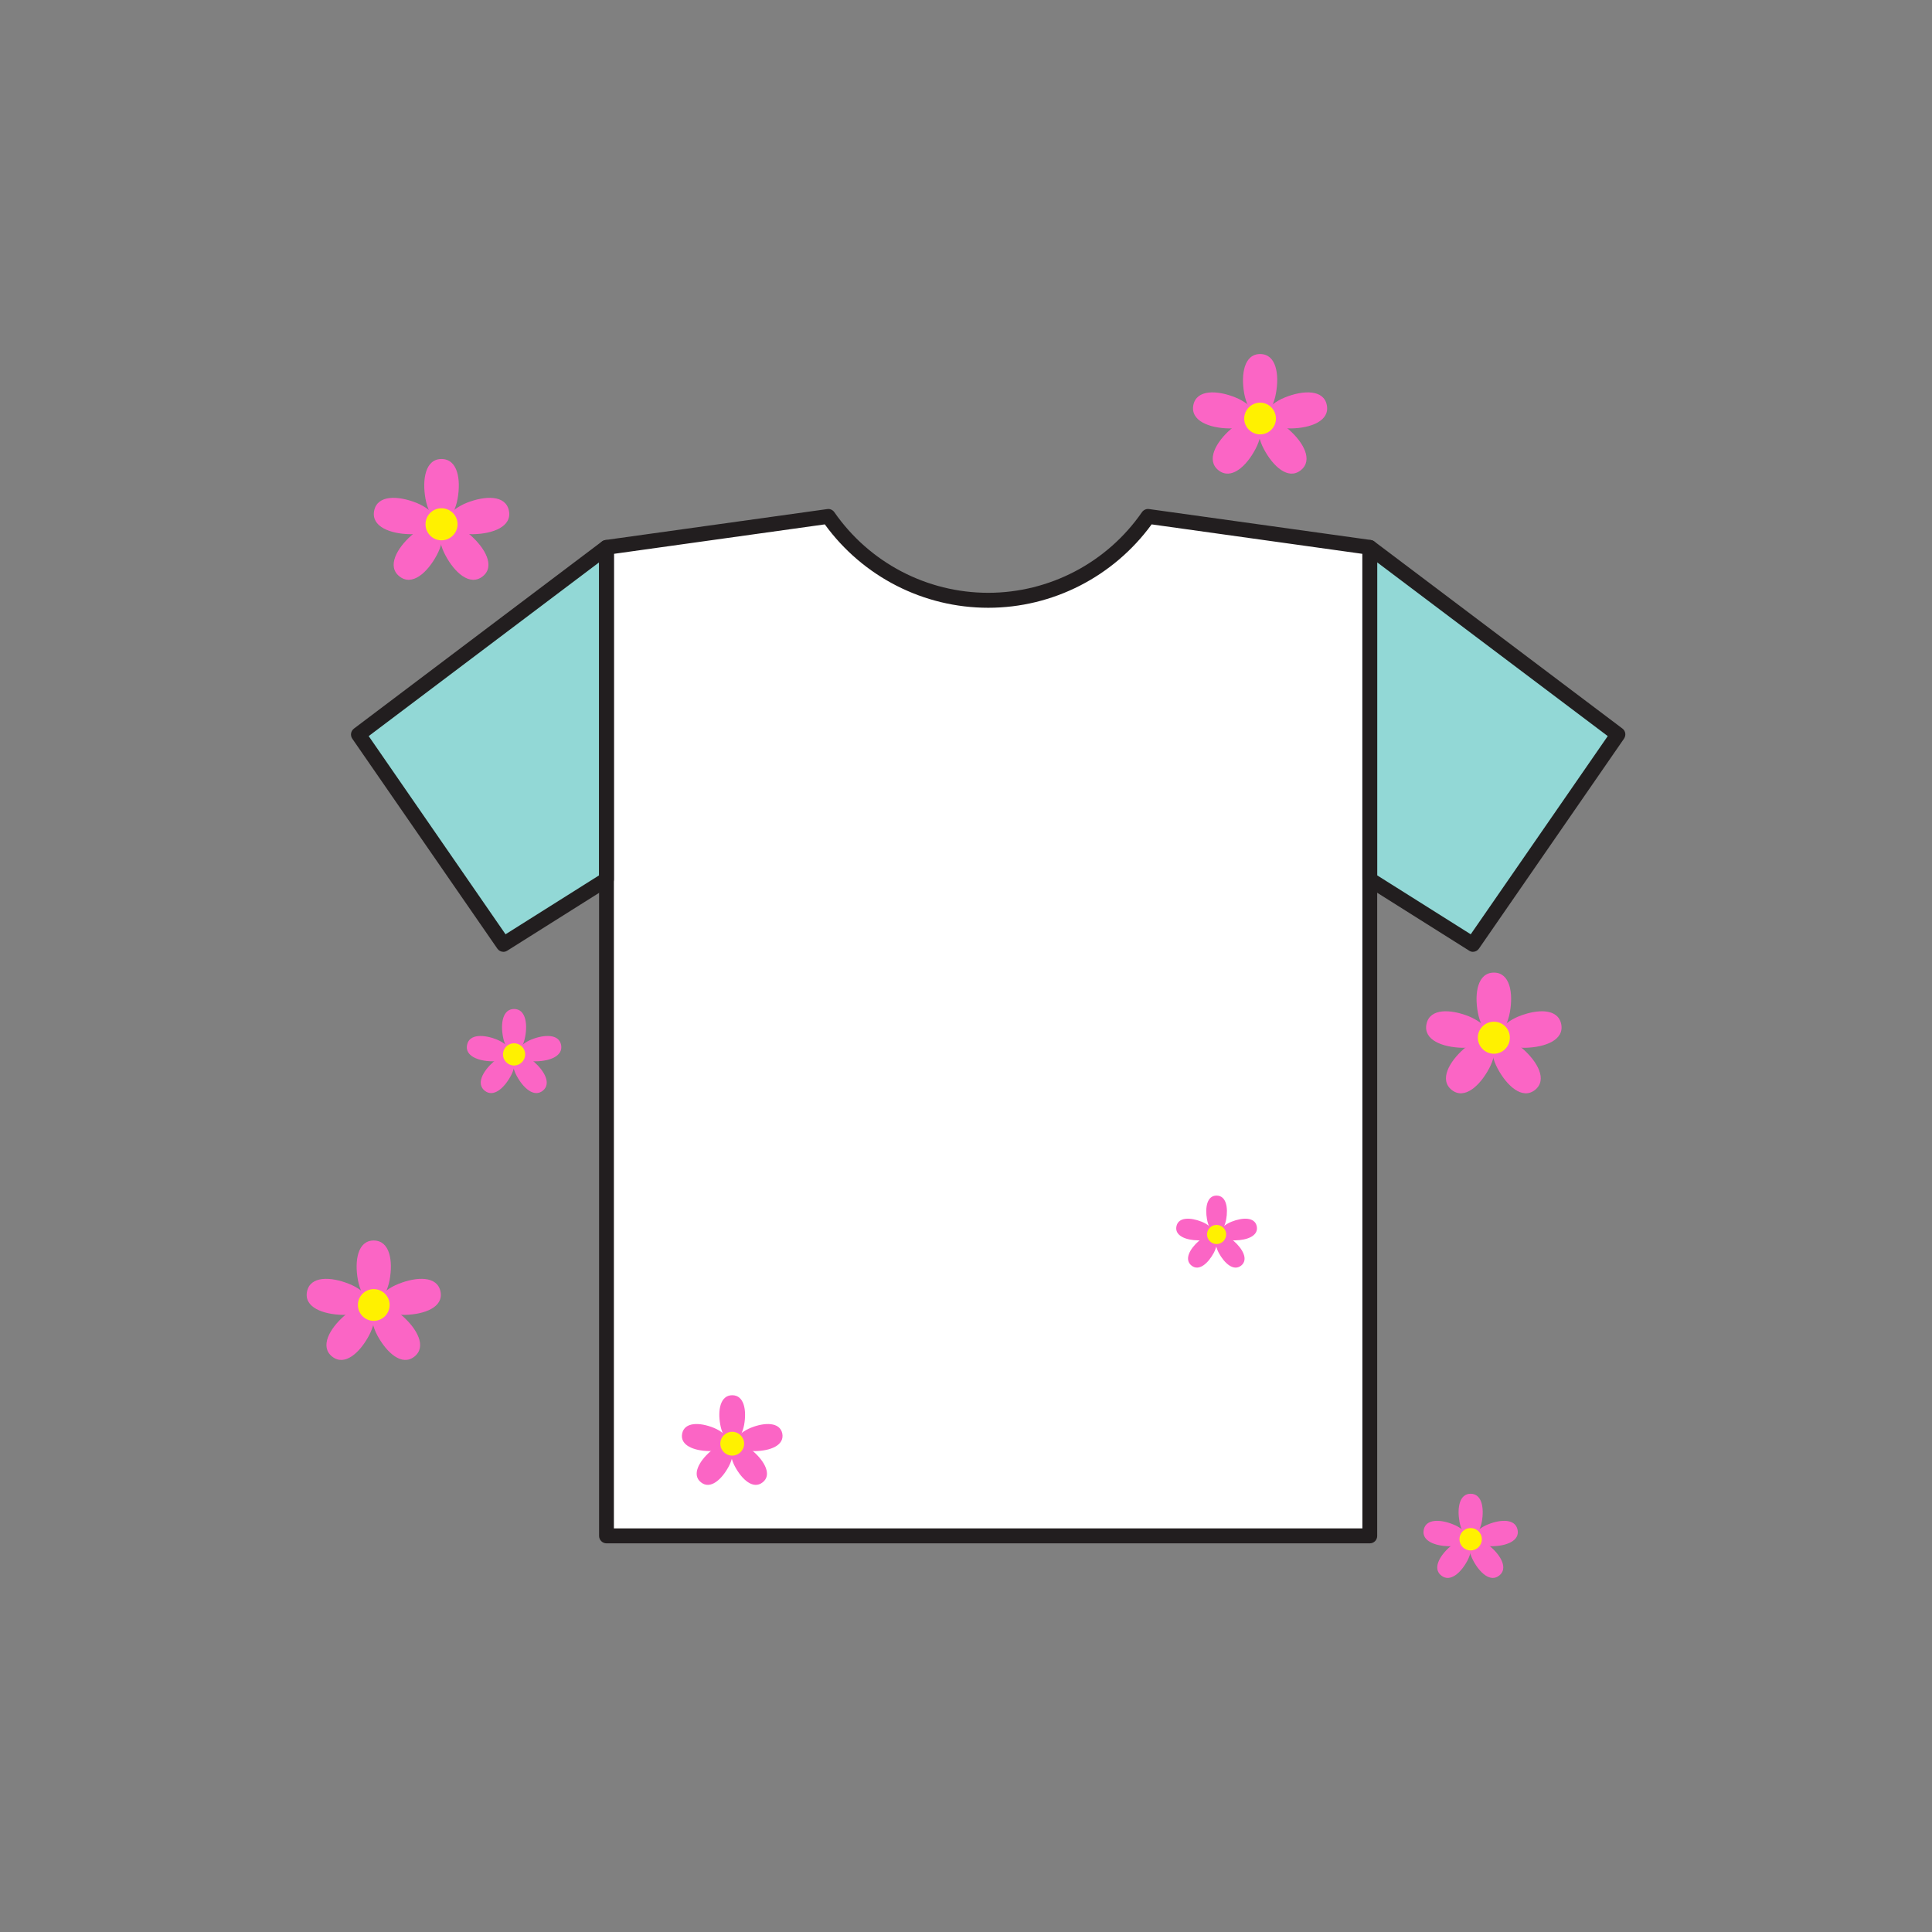 <?xml version="1.0" encoding="UTF-8"?>
<!DOCTYPE svg PUBLIC "-//W3C//DTD SVG 1.1//EN" "http://www.w3.org/Graphics/SVG/1.1/DTD/svg11.dtd">
<!-- Creator: CorelDRAW X7 -->
<svg xmlns="http://www.w3.org/2000/svg" xml:space="preserve" width="120mm" height="120mm" version="1.1" style="shape-rendering:geometricPrecision; text-rendering:geometricPrecision; image-rendering:optimizeQuality; fill-rule:evenodd; clip-rule:evenodd"
viewBox="0 0 12000 12000"
 xmlns:xlink="http://www.w3.org/1999/xlink">
 <rect x="0" y="0" width="12000" height="12000" fill="#808080" stroke="none"/>
 <defs>
  <style type="text/css">
   <![CDATA[
    .fil2 {fill:#221E1F;fill-rule:nonzero}
    .fil1 {fill:#92D8D6;fill-rule:nonzero}
    .fil3 {fill:#FB65C5;fill-rule:nonzero}
    .fil4 {fill:#FFF100;fill-rule:nonzero}
    .fil0 {fill:white;fill-rule:nonzero}
   ]]>
  </style>
 </defs>
 <g id="Layer_x0020_1">
  <g id="_2022990172192">
   <g>
    <path class="fil0" d="M7131 3207c-218,315 -581,522 -993,522 -412,0 -776,-207 -994,-522l-1377 193 0 6140 2371 0 2370 0 0 -6140 -1377 -193z"/>
    <polygon class="fil1" points="3767,3400 2226,4562 3127,5865 3767,5462 "/>
    <polygon class="fil1" points="8508,3400 10049,4562 9148,5865 8508,5462 "/>
    <path class="fil2" d="M3127 5912c-15,0 -29,-7 -38,-20l-901 -1304c-14,-21 -9,-48 11,-63l1540 -1162c14,-10 33,-12 49,-4 15,8 25,24 25,41l0 2062c0,16 -8,31 -21,39l-640 403c-8,5 -16,8 -25,8zm-837 -1340l0 0 850 1231 581 -366 0 -1944 -1431 1079z"/>
    <path class="fil2" d="M9148 5912c-8,0 -17,-3 -24,-8l-640 -403c-14,-8 -22,-23 -22,-39l0 -2062c0,-17 10,-33 26,-41 15,-8 34,-6 48,4l1541 1162c20,15 24,42 10,63l-901 1304c-9,13 -23,20 -38,20zm-594 -475l0 0 581 366 851 -1231 -1432 -1079 0 1944z"/>
    <path class="fil2" d="M8508 9586l-4741 0c-25,0 -46,-21 -46,-46l0 -6140c0,-23 17,-42 40,-46l1377 -192c17,-3 34,5 44,19 218,314 575,501 956,501 380,0 738,-187 955,-501 10,-14 27,-22 45,-19l1377 192c22,4 39,23 39,46l0 6140c0,25 -20,46 -46,46zm-4695 -93l0 0 4649 0 0 -6053 -1309 -183c-237,325 -614,518 -1015,518 -402,0 -779,-193 -1015,-518l-1310 183 0 6053z"/>
   </g>
   <g>
    <path class="fil3" d="M2742 2851c-100,0 -121,127 -99,248 22,121 99,180 99,180 0,0 78,-59 100,-180 22,-121 1,-248 -100,-248z"/>
    <path class="fil3" d="M2324 3172c-20,99 100,144 223,146 123,3 195,-62 195,-62 0,0 -42,-87 -156,-133 -114,-45 -242,-50 -262,49z"/>
    <path class="fil3" d="M2481 3580c79,63 174,-24 232,-132 58,-108 33,-202 33,-202 0,0 -97,-3 -189,78 -92,81 -155,194 -76,256z"/>
    <path class="fil3" d="M2998 3580c-80,63 -175,-24 -232,-132 -58,-108 -34,-202 -34,-202 0,0 98,-3 190,78 92,81 155,194 76,256z"/>
    <path class="fil3" d="M3161 3172c20,99 -100,144 -223,146 -123,3 -196,-62 -196,-62 0,0 43,-87 157,-133 114,-45 242,-50 262,49z"/>
    <path class="fil4" d="M2842 3256c0,55 -45,100 -100,100 -55,0 -99,-45 -99,-100 0,-55 44,-99 99,-99 55,0 100,44 100,99z"/>
   </g>
   <g>
    <path class="fil3" d="M9279 6041c-101,0 -122,127 -100,247 22,121 100,180 100,180 0,0 77,-59 99,-180 22,-120 1,-247 -99,-247z"/>
    <path class="fil3" d="M8860 6361c-20,99 100,144 223,147 123,2 196,-63 196,-63 0,0 -43,-87 -157,-133 -114,-45 -242,-50 -262,49z"/>
    <path class="fil3" d="M9017 6770c79,62 174,-25 232,-133 58,-108 33,-202 33,-202 0,0 -97,-2 -189,79 -92,81 -155,193 -76,256z"/>
    <path class="fil3" d="M9534 6770c-79,62 -174,-25 -232,-133 -58,-108 -34,-202 -34,-202 0,0 98,-2 190,79 92,81 155,193 76,256z"/>
    <path class="fil3" d="M9697 6361c20,99 -100,144 -223,147 -123,2 -195,-63 -195,-63 0,0 42,-87 156,-133 114,-45 242,-50 262,49z"/>
    <path class="fil4" d="M9378 6445c0,55 -44,100 -99,100 -55,0 -100,-45 -100,-100 0,-55 45,-99 100,-99 55,0 99,44 99,99z"/>
   </g>
   <g>
    <path class="fil3" d="M3193 6267c-70,0 -85,88 -69,172 15,85 69,125 69,125 0,0 54,-40 69,-125 16,-84 1,-172 -69,-172z"/>
    <path class="fil3" d="M2901 6490c-14,69 70,101 156,102 85,2 136,-43 136,-43 0,0 -29,-61 -109,-93 -79,-31 -169,-35 -183,34z"/>
    <path class="fil3" d="M3011 6775c55,43 121,-17 162,-93 40,-75 23,-141 23,-141 0,0 -68,-1 -132,55 -64,57 -108,135 -53,179z"/>
    <path class="fil3" d="M3371 6775c-55,43 -121,-17 -162,-93 -40,-75 -23,-141 -23,-141 0,0 68,-1 132,55 64,57 108,135 53,179z"/>
    <path class="fil3" d="M3485 6490c14,69 -70,101 -156,102 -85,2 -136,-43 -136,-43 0,0 30,-61 109,-93 79,-31 169,-35 183,34z"/>
    <path class="fil4" d="M3262 6549c0,38 -31,69 -69,69 -38,0 -69,-31 -69,-69 0,-38 31,-69 69,-69 38,0 69,31 69,69z"/>
   </g>
   <g>
    <path class="fil3" d="M9134 9278c-70,0 -84,89 -69,173 15,84 69,125 69,125 0,0 54,-41 70,-125 15,-84 1,-173 -70,-173z"/>
    <path class="fil3" d="M8843 9502c-14,69 70,100 155,102 86,1 136,-44 136,-44 0,0 -29,-61 -109,-92 -79,-32 -169,-35 -182,34z"/>
    <path class="fil3" d="M8952 9786c55,44 122,-17 162,-92 40,-75 23,-141 23,-141 0,0 -68,-1 -132,55 -64,56 -108,135 -53,178z"/>
    <path class="fil3" d="M9312 9786c-55,44 -121,-17 -161,-92 -41,-75 -24,-141 -24,-141 0,0 68,-1 132,55 65,56 108,135 53,178z"/>
    <path class="fil3" d="M9426 9502c14,69 -70,100 -155,102 -86,1 -137,-44 -137,-44 0,0 30,-61 109,-92 80,-32 169,-35 183,34z"/>
    <path class="fil4" d="M9204 9560c0,39 -31,70 -70,70 -38,0 -69,-31 -69,-70 0,-38 31,-69 69,-69 39,0 70,31 70,69z"/>
   </g>
   <g>
    <path class="fil3" d="M2321 7705c-99,0 -120,125 -98,245 22,119 98,177 98,177 0,0 77,-58 99,-177 22,-120 1,-245 -99,-245z"/>
    <path class="fil3" d="M1907 8022c-20,98 99,142 221,145 121,2 193,-62 193,-62 0,0 -41,-87 -154,-131 -113,-45 -240,-50 -260,48z"/>
    <path class="fil3" d="M2063 8426c78,62 172,-24 229,-131 57,-107 33,-200 33,-200 0,0 -96,-2 -187,78 -91,80 -153,191 -75,253z"/>
    <path class="fil3" d="M2574 8426c-78,62 -172,-24 -230,-131 -57,-107 -33,-200 -33,-200 0,0 97,-2 188,78 91,80 153,191 75,253z"/>
    <path class="fil3" d="M2736 8022c20,98 -100,142 -221,145 -121,2 -194,-62 -194,-62 0,0 42,-87 155,-131 113,-45 240,-50 260,48z"/>
    <path class="fil4" d="M2420 8105c0,55 -44,99 -99,99 -54,0 -98,-44 -98,-99 0,-54 44,-98 98,-98 55,0 99,44 99,98z"/>
   </g>
   <g>
    <path class="fil3" d="M7827 2199c-100,0 -120,126 -99,245 22,120 99,178 99,178 0,0 77,-58 98,-178 22,-119 2,-245 -98,-245z"/>
    <path class="fil3" d="M7412 2516c-19,98 100,143 221,145 122,2 194,-61 194,-61 0,0 -42,-87 -155,-132 -112,-45 -240,-50 -260,48z"/>
    <path class="fil3" d="M7568 2921c79,62 173,-24 230,-132 57,-107 33,-200 33,-200 0,0 -96,-2 -188,78 -91,80 -153,192 -75,254z"/>
    <path class="fil3" d="M8079 2921c-78,62 -172,-24 -229,-132 -57,-107 -33,-200 -33,-200 0,0 96,-2 187,78 92,80 154,192 75,254z"/>
    <path class="fil3" d="M8241 2516c20,98 -99,143 -221,145 -121,2 -193,-61 -193,-61 0,0 42,-87 155,-132 112,-45 240,-50 259,48z"/>
    <path class="fil4" d="M7925 2600c0,54 -44,98 -98,98 -54,0 -99,-44 -99,-98 0,-55 45,-99 99,-99 54,0 98,44 98,99z"/>
   </g>
   <g>
    <path class="fil3" d="M4548 8666c-75,0 -91,95 -74,184 16,90 74,133 74,133 0,0 57,-43 74,-133 16,-89 1,-184 -74,-184z"/>
    <path class="fil3" d="M4237 8904c-15,74 74,107 166,109 91,2 145,-46 145,-46 0,0 -32,-65 -116,-99 -85,-34 -180,-37 -195,36z"/>
    <path class="fil3" d="M4354 9207c58,47 129,-18 172,-98 43,-80 25,-150 25,-150 0,0 -73,-2 -141,58 -68,60 -115,144 -56,190z"/>
    <path class="fil3" d="M4737 9207c-59,47 -129,-18 -172,-98 -43,-80 -25,-150 -25,-150 0,0 72,-2 141,58 68,60 115,144 56,190z"/>
    <path class="fil3" d="M4859 8904c14,74 -75,107 -166,109 -91,2 -145,-46 -145,-46 0,0 31,-65 116,-99 84,-34 180,-37 195,36z"/>
    <path class="fil4" d="M4622 8967c0,41 -34,74 -74,74 -41,0 -74,-33 -74,-74 0,-41 33,-74 74,-74 40,0 74,33 74,74z"/>
   </g>
   <g>
    <path class="fil3" d="M7556 7426c-60,0 -72,76 -59,148 13,72 59,107 59,107 0,0 47,-35 60,-107 13,-72 1,-148 -60,-148z"/>
    <path class="fil3" d="M7307 7617c-12,59 60,86 133,87 73,2 116,-37 116,-37 0,0 -25,-52 -93,-79 -68,-27 -144,-30 -156,29z"/>
    <path class="fil3" d="M7401 7861c47,37 103,-15 138,-79 34,-65 20,-121 20,-121 0,0 -58,-1 -113,47 -55,48 -93,115 -45,153z"/>
    <path class="fil3" d="M7709 7861c-48,37 -104,-15 -139,-79 -34,-65 -20,-121 -20,-121 0,0 58,-1 113,47 55,48 93,115 46,153z"/>
    <path class="fil3" d="M7806 7617c12,59 -60,86 -133,87 -73,2 -117,-37 -117,-37 0,0 26,-52 94,-79 68,-27 144,-30 156,29z"/>
    <path class="fil4" d="M7616 7667c0,33 -27,60 -60,60 -32,0 -59,-27 -59,-60 0,-32 27,-59 59,-59 33,0 60,27 60,59z"/>
   </g>
  </g>
 </g>
</svg>
